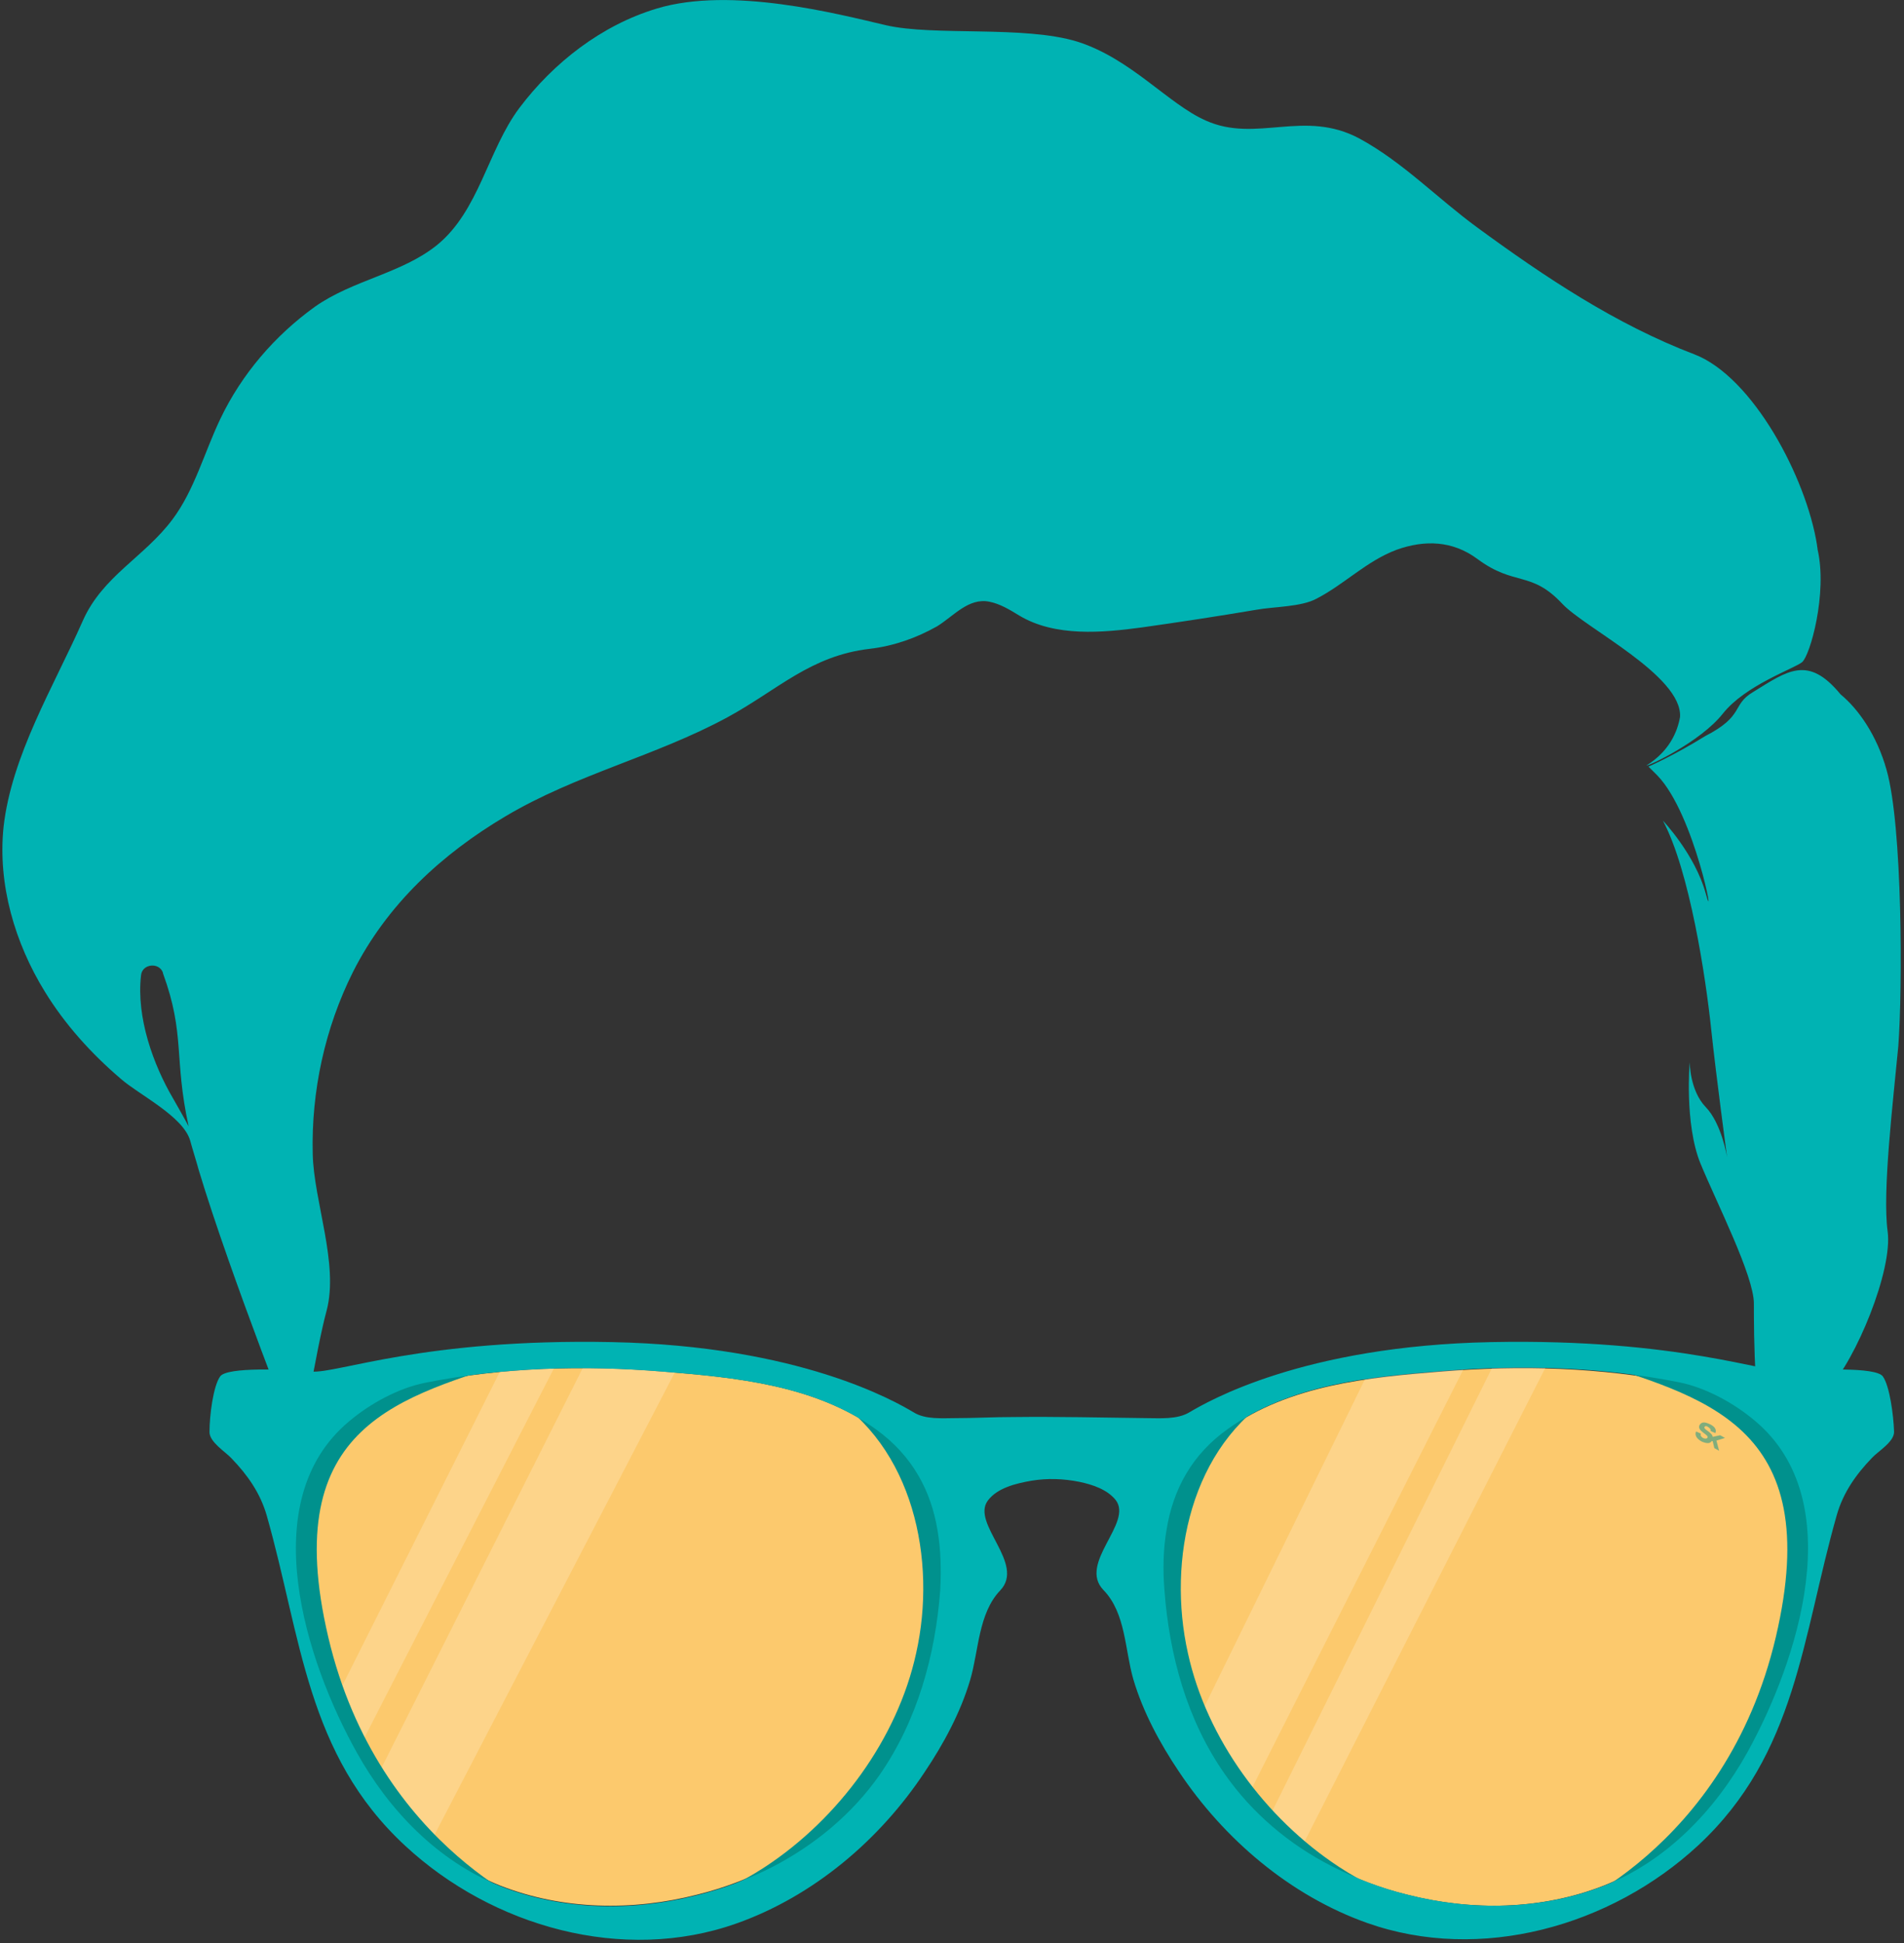 <?xml version="1.0" encoding="UTF-8"?>
<svg width="538px" height="549px" viewBox="0 0 538 549" version="1.1" xmlns="http://www.w3.org/2000/svg" xmlns:xlink="http://www.w3.org/1999/xlink">
    <rect x="0" y="0" width="538" height="549" fill="#333333" stroke="none"/>
    <title>Group</title>
    <g id="Page-1" stroke="none" stroke-width="1" fill="none" fill-rule="evenodd">
        <g id="Artboard" transform="translate(-111, -106)" fill-rule="nonzero">
            <g id="Group" transform="translate(111, 106)">
                <path d="M533.07,217.506 C530.349,207.826 525.21,200.414 520.07,196.179 C510.85,184.986 505.106,189.524 495.281,195.574 C489.235,199.204 493.014,202.229 481.828,207.977 C473.061,213.422 465.805,216.598 465.805,216.598 C465.805,216.598 467.015,217.808 468.375,219.17 C478.956,230.211 485.002,263.488 481.979,252.446 C478.956,241.404 469.887,231.875 469.887,231.875 C477.444,246.093 481.979,276.193 483.491,290.563 C485.002,304.781 488.025,327.015 488.025,327.015 C488.025,327.015 486.514,317.486 481.979,312.797 C477.444,308.108 477.444,300.092 477.444,300.092 C477.444,300.092 475.933,317.486 480.468,328.679 C485.002,339.721 495.583,360.443 495.583,368.308 C495.583,376.173 495.583,404.761 500.118,406.425 C504.653,407.937 509.187,400.072 516.745,392.206 C524.303,384.341 534.884,358.93 533.372,347.889 C531.861,336.847 534.884,311.436 536.395,295.554 C537.605,279.37 537.605,233.388 533.07,217.506 Z M486.816,201.624 C493.165,193.608 506.92,188.919 509.187,187.104 C511.455,185.288 516.443,167.591 513.571,155.189 C513.571,154.735 513.42,154.432 513.42,153.978 C510.396,134.92 495.281,106.484 478.805,100.131 C456.585,91.661 436.632,78.35 417.435,64.284 C406.25,56.116 396.425,45.831 384.181,39.175 C368.461,30.705 355.008,40.537 340.648,34.033 C330.067,29.344 319.637,16.638 304.522,11.798 C289.406,7.109 263.861,10.285 250.257,7.109 C236.653,3.933 206.572,-3.933 185.562,2.42 C169.993,7.109 156.389,17.697 146.715,30.554 C137.796,42.503 135.378,59.595 123.437,69.275 C113.46,77.292 99.705,79.107 88.973,86.67 C77.636,94.837 68.264,105.728 62.218,118.433 C57.684,127.962 54.963,138.399 48.765,146.718 C40.754,157.457 28.964,162.751 23.371,175.457 C15.209,193.91 3.267,213.422 1,233.69 C-0.663,249.875 4.174,266.362 12.639,280.126 C18.383,289.504 25.79,297.672 34.103,304.781 C39.242,309.318 51.788,315.369 53.754,322.326 C54.056,323.536 55.87,329.435 56.172,330.645 C65.241,360.745 84.741,409.903 84.741,409.903 C84.741,409.903 89.275,381.316 92.298,370.274 C95.775,357.115 88.671,339.418 88.368,326.108 C87.915,308.259 91.845,290.411 99.705,274.681 C109.379,255.471 124.948,241.253 142.785,230.665 C162.888,218.716 185.108,213.725 205.514,202.683 C219.723,194.969 228.944,185.288 245.722,183.322 C252.373,182.566 258.872,180.297 264.768,176.969 C269.453,174.096 273.686,168.802 279.581,170.012 C282.604,170.617 285.325,172.28 288.046,173.944 C298.173,179.994 311.475,178.784 322.66,177.272 C333.393,175.759 344.276,174.096 355.008,172.28 C359.996,171.373 367.705,171.524 372.089,169.104 C379.949,165.02 386.146,158.516 394.611,155.34 C402.622,152.466 410.482,152.768 417.435,157.911 C428.016,165.776 432.551,161.087 441.469,170.617 C447.818,177.423 475.328,190.885 474.724,202.532 C473.968,206.918 471.549,212.363 465.201,216.296 C465.805,216.447 480.468,209.641 486.816,201.624 Z M48.916,310.377 C43.324,300.848 38.487,287.537 39.847,275.588 C40.15,272.261 44.986,271.807 46.045,274.832 C46.045,274.832 46.045,274.832 46.045,274.983 C52.393,292.378 49.068,298.73 53.3,318.242 C51.788,315.368 50.277,312.797 48.916,310.377 Z" id="Shape" fill="#00B3B3"></path>
                <path d="M265.07,432.441 C263.256,421.096 257.966,411.113 247.687,403.853 C230.153,391.299 207.933,389.181 187.224,387.518 C164.853,385.702 142.331,386.307 120.262,390.694 C112.704,392.206 104.693,396.593 98.798,401.584 C71.59,424.121 86.706,469.649 100.914,495.06 C109.984,511.396 123.739,525.765 141.273,532.723 C158.958,539.681 178.76,539.983 197.05,535.295 C204.456,533.479 211.561,530.757 218.363,527.278 C230.304,521.228 240.885,512.304 248.594,501.262 C259.326,485.985 264.314,467.532 265.675,449.079 C265.977,443.482 265.826,437.734 265.07,432.441 Z" id="Path" fill="#FCC96D"></path>
                <path d="M166.063,383.736 L192.061,385.097 L121.472,520.925 L105.298,504.438 L166.063,383.736 Z M142.936,384.19 L157.296,385.097 L99.554,497.632 L91.391,486.893 L142.936,384.19 Z" id="Combined-Shape" fill="#FFFFFF" opacity="0.2"></path>
                <path d="M150.04,540.135 C156.901,541.713 164.339,542.221 171.751,542.066 L172.298,542.052 L172.218,542.057 C164.789,542.451 157.32,541.846 150.04,540.135 Z M203.11,385.265 L204.636,385.354 C213.47,385.875 222.336,386.523 230.757,388.728 C240.734,391.299 250.408,396.139 257.21,403.853 C262.954,410.206 266.279,418.525 267.791,426.995 C271.57,447.717 265.675,469.801 258.57,489.313 C252.826,504.892 242.699,518.354 228.641,527.278 C217.456,534.387 204.607,538.32 191.608,540.286 C185.604,541.184 179.16,541.861 172.677,542.044 L172.298,542.052 L172.915,542.017 C188,541.09 202.889,536.056 215.658,527.812 L216.246,527.429 C236.955,513.816 253.582,491.279 258.873,467.078 C264.768,440.76 258.117,408.542 233.629,393.719 C224.085,387.989 214.419,386.073 203.742,385.309 L203.11,385.265 Z M147.47,383.736 C113.46,394.778 78.543,402.038 92.752,462.54 C106.961,523.043 155.028,540.891 155.028,540.891 C155.028,540.891 108.623,534.841 92.752,484.926 C76.88,435.012 77.032,408.088 91.089,397.198 L113.611,386.61 L147.47,383.736 Z" id="Combined-Shape" fill="#00918D"></path>
                <path d="M329.462,432.441 C331.276,421.096 336.567,411.113 346.845,403.853 C364.38,391.299 386.6,389.181 407.308,387.518 C429.679,385.702 452.201,386.307 474.27,390.694 C481.828,392.206 489.839,396.593 495.734,401.584 C522.942,424.121 507.827,469.649 493.618,495.06 C484.549,511.396 470.794,525.765 453.259,532.723 C435.574,539.681 415.773,539.983 397.483,535.295 C390.076,533.479 382.972,530.757 376.17,527.278 C364.228,521.228 353.647,512.304 345.939,501.262 C335.206,485.985 330.218,467.532 328.858,449.079 C328.404,443.482 328.556,437.734 329.462,432.441 Z" id="Path" fill="#FCC96D"></path>
                <path d="M439.353,381.165 L363.926,529.547 L354.101,522.589 L423.028,383.585 L439.353,381.165 Z M414.412,385.097 L349.717,513.211 L334.753,493.548 L386.751,387.518 L414.412,385.097 Z" id="Combined-Shape" fill="#FFFFFF" opacity="0.2"></path>
                <path d="M444.492,540.135 C437.212,541.846 429.743,542.451 422.314,542.057 L422.233,542.052 L422.782,542.066 C429.885,542.214 437.011,541.754 443.631,540.327 Z M394.309,385.097 C382.216,385.702 371.484,387.366 360.903,393.719 C336.416,408.542 329.765,440.76 335.66,467.078 C340.95,491.279 357.578,513.816 378.286,527.429 C391.185,535.9 406.3,541.076 421.617,542.017 L422.233,542.052 L421.855,542.044 C415.372,541.861 408.928,541.184 402.924,540.286 C389.925,538.32 377.077,534.387 365.891,527.278 C351.834,518.354 341.706,504.892 335.962,489.313 C328.858,469.801 322.963,447.717 326.742,426.995 C328.253,418.525 331.579,410.206 337.323,403.853 C344.125,396.139 353.799,391.299 363.775,388.728 C373.6,386.156 383.879,385.551 394.309,385.097 Z M447.062,383.736 L480.77,386.61 L503.292,397.198 C517.35,408.088 517.501,435.012 501.629,484.926 C485.758,534.841 439.353,540.891 439.353,540.891 C439.353,540.891 487.572,523.043 501.781,462.54 C515.989,402.038 481.072,394.778 447.062,383.736 L447.062,383.736 Z" id="Combined-Shape" fill="#00918D"></path>
                <path d="M487.421,406.273 L486.06,405.517 L483.944,405.971 C483.793,404.609 481.072,403.853 481.677,403.097 C481.677,403.097 481.979,402.643 482.735,403.248 C483.642,403.853 483.34,404.307 483.34,404.307 L484.7,404.912 C485.153,403.853 484.398,402.946 483.037,402.341 C481.677,401.736 480.921,401.736 480.316,402.492 C479.107,404.307 483.188,405.366 482.433,406.273 C481.828,406.878 480.165,405.971 480.619,405.063 L479.258,404.458 C479.258,404.458 478.351,405.971 480.921,407.332 C482.735,408.088 483.34,407.635 483.642,407.181 L483.944,407.181 L484.398,409.147 L485.758,409.903 L485.002,407.03 L487.421,406.273 Z" id="Path" fill="#00918D" opacity="0.49"></path>
                <path d="M532.012,388.879 C530.047,386.156 513.42,386.913 506.164,387.518 C498.909,388.123 474.724,378.14 421.365,379.198 C368.158,380.257 341.253,395.988 336.113,399.013 C332.637,401.131 327.649,400.677 323.87,400.677 C311.324,400.526 298.778,400.223 286.081,400.374 C280.79,400.374 275.349,400.677 270.058,400.677 C266.279,400.677 261.442,401.131 258.117,399.013 C252.977,395.988 226.072,380.257 172.865,379.198 C119.658,378.14 95.322,388.123 88.066,387.518 C80.811,386.913 64.183,386.156 62.218,388.879 C60.253,391.601 59.195,399.921 59.195,404.609 C59.195,407.483 63.73,410.206 65.393,412.021 C69.927,416.71 73.555,421.853 75.369,428.205 C85.194,462.692 86.554,495.665 114.518,521.53 C139.157,544.37 176.039,554.807 208.084,543.462 C229.851,535.748 248.594,519.866 261.291,500.657 C266.581,492.792 271.418,483.868 274.139,474.641 C276.558,466.473 276.407,455.885 282.604,449.381 C289.86,441.818 274.29,430.474 279.127,423.97 C281.848,420.34 287.139,419.13 291.371,418.374 C295.906,417.617 300.441,417.769 304.975,418.676 C308.603,419.432 312.835,420.794 315.254,423.819 C320.242,430.323 304.522,441.667 311.777,449.23 C318.126,455.734 317.823,466.171 320.242,474.49 C322.963,483.716 327.8,492.64 333.09,500.506 C345.787,519.564 364.531,535.597 386.297,543.311 C418.342,554.655 455.224,544.219 479.863,521.379 C507.676,495.514 509.187,462.54 519.012,428.054 C520.826,421.701 524.454,416.559 528.989,411.87 C530.651,410.055 535.337,407.332 535.19,404.458 C535.035,399.92 533.977,391.601 532.012,388.879 Z M265.675,449.23 C264.314,467.683 259.175,486.136 248.594,501.413 C240.885,512.455 230.304,521.228 218.363,527.429 C211.561,530.908 204.456,533.631 197.05,535.446 C178.76,540.135 158.958,539.832 141.273,532.874 C123.588,525.765 109.832,511.396 100.763,495.06 C86.554,469.649 71.59,424.121 98.647,401.584 C104.542,396.593 112.553,392.206 120.111,390.694 C142.029,386.307 164.702,385.702 187.073,387.518 C207.782,389.181 230.153,391.299 247.536,403.853 C257.814,411.265 263.105,421.248 264.919,432.441 C265.826,437.734 265.977,443.482 265.675,449.23 Z M493.769,495.06 C484.7,511.396 470.945,525.765 453.411,532.723 C435.725,539.681 415.924,539.983 397.634,535.295 C390.227,533.479 383.123,530.757 376.321,527.278 C364.38,521.228 353.799,512.304 346.09,501.262 C335.358,485.985 330.369,467.532 329.009,449.079 C328.556,443.331 328.707,437.583 329.614,432.289 C331.428,420.945 336.718,410.962 346.997,403.702 C364.531,391.148 386.751,389.03 407.459,387.366 C429.83,385.551 452.353,386.156 474.421,390.543 C481.979,392.055 489.99,396.442 495.885,401.433 C522.942,424.121 507.827,469.649 493.769,495.06 Z" id="Shape" fill="#00B3B3"></path>
            </g>
        </g>
    </g>
</svg>
